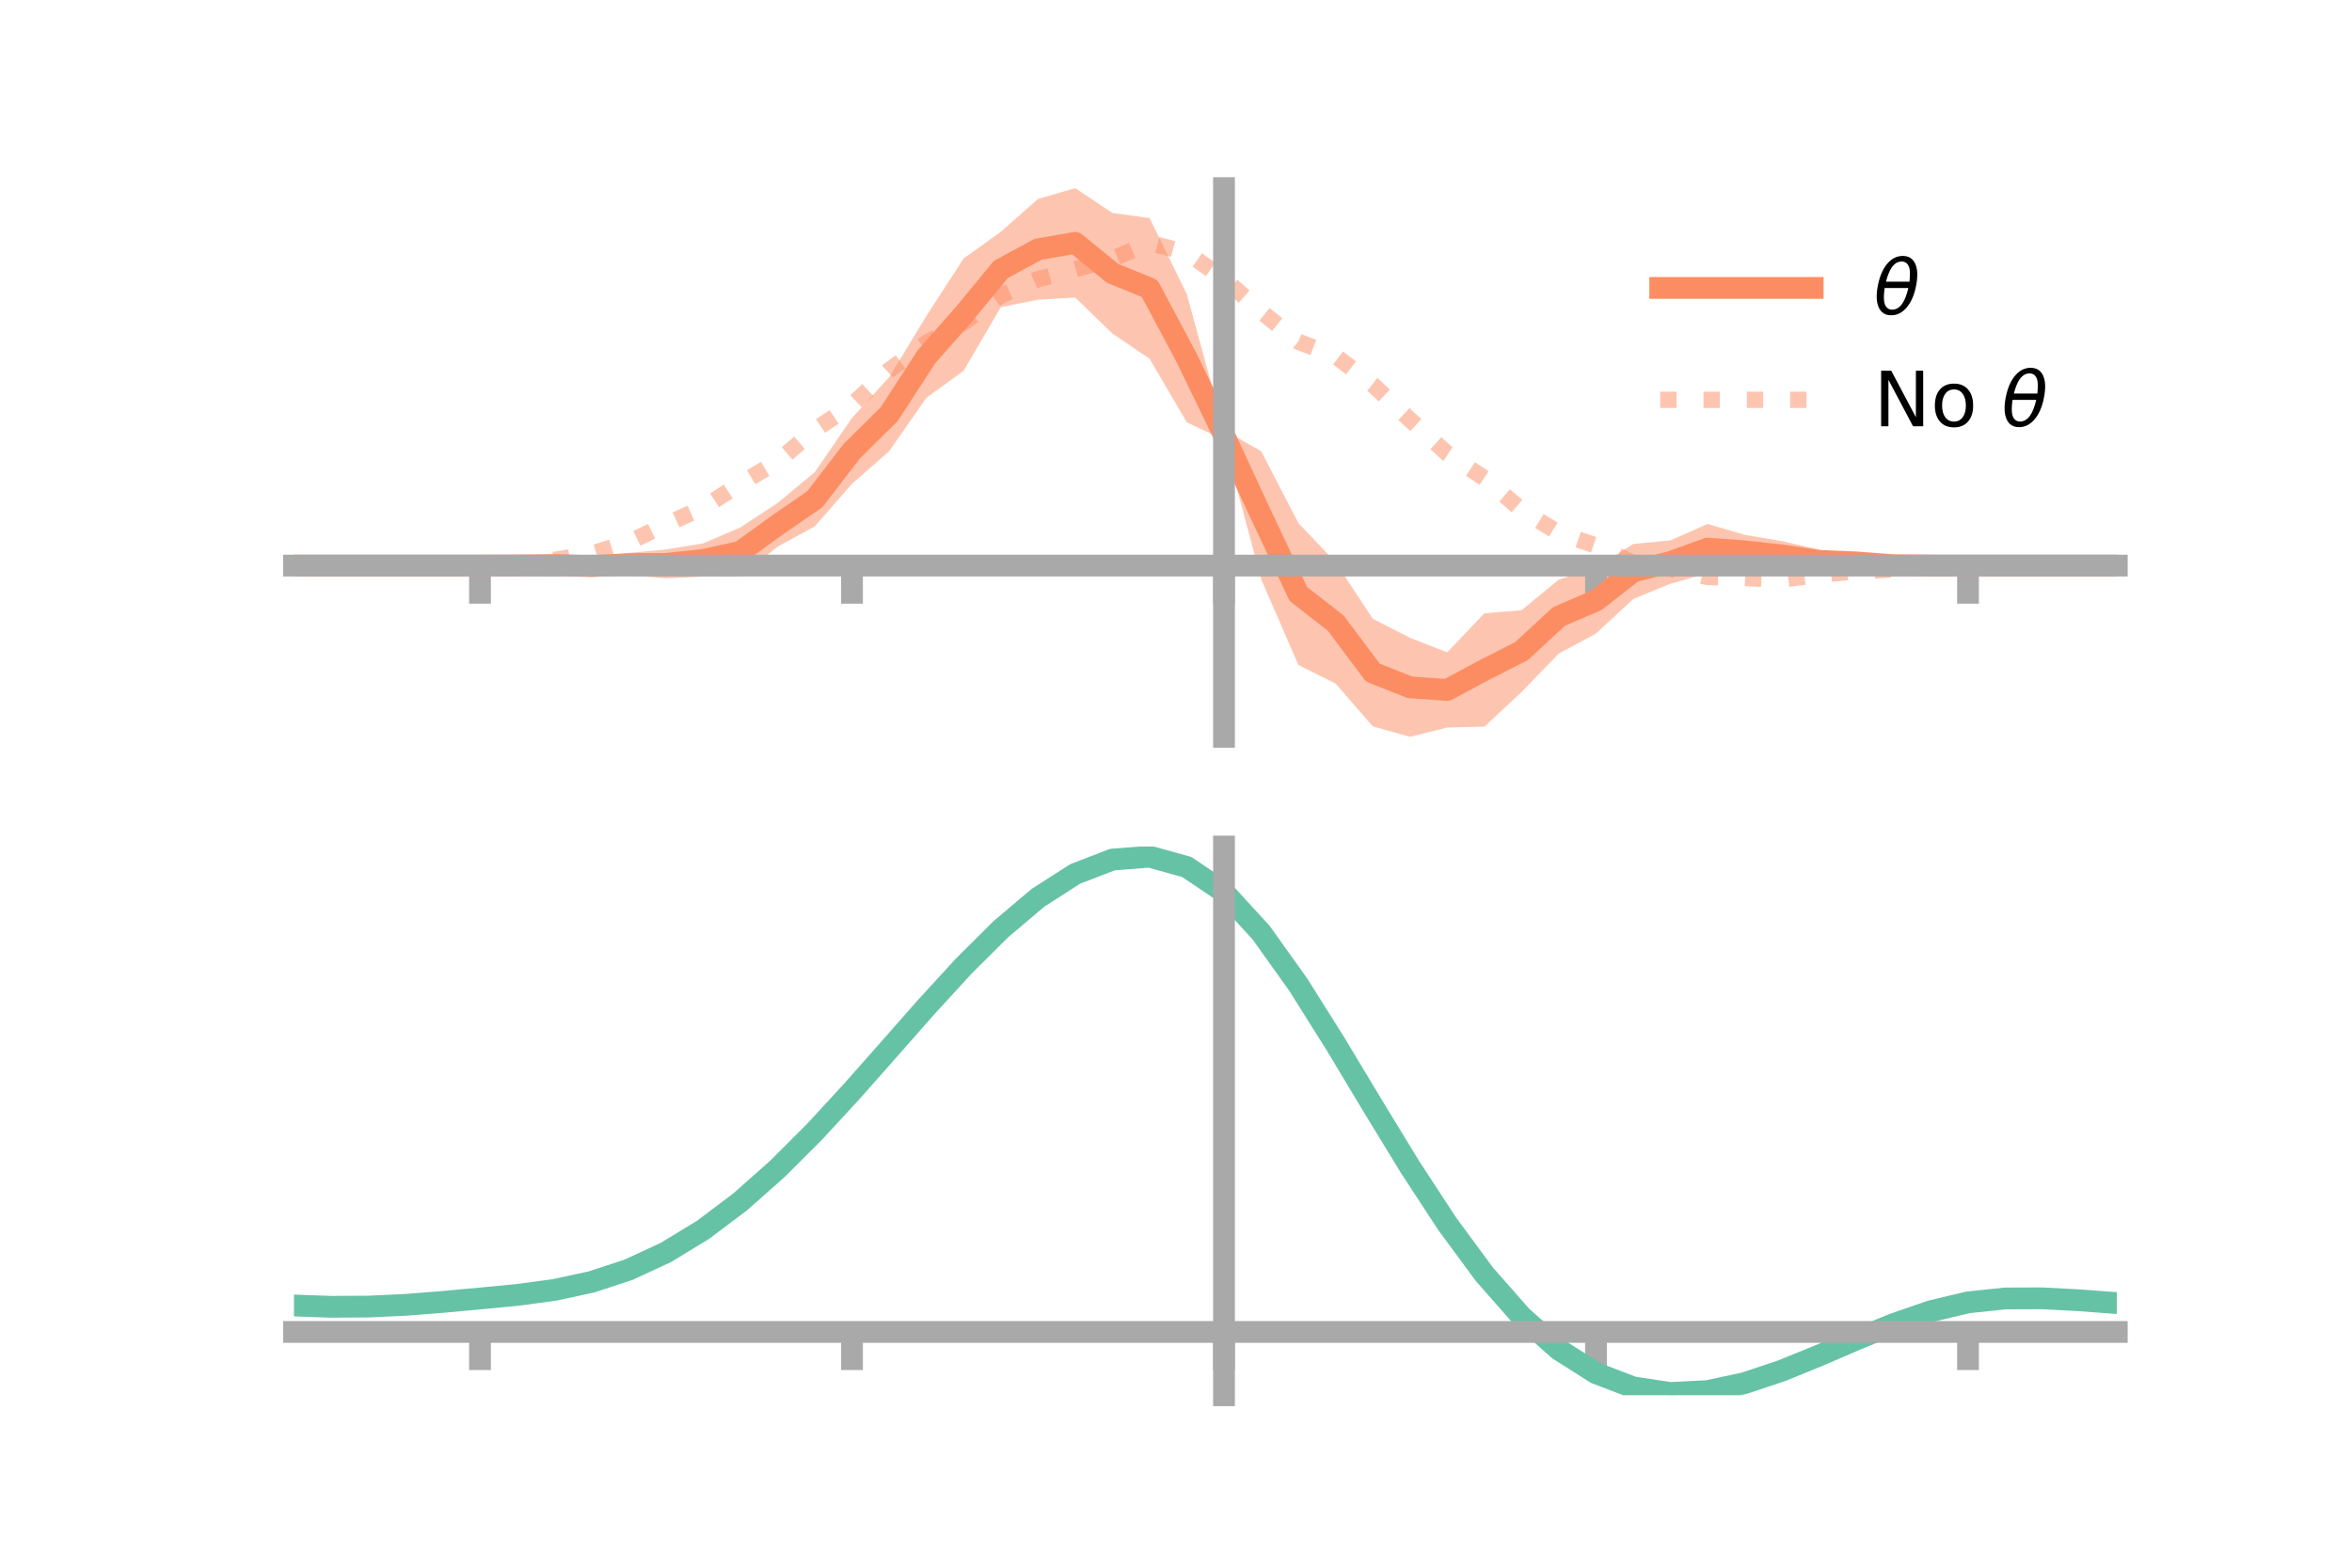 <?xml version="1.0" encoding="utf-8" standalone="no"?>
<!DOCTYPE svg PUBLIC "-//W3C//DTD SVG 1.1//EN"
  "http://www.w3.org/Graphics/SVG/1.1/DTD/svg11.dtd">
<!-- Created with matplotlib (https://matplotlib.org/) -->
<svg height="144pt" version="1.1" viewBox="0 0 216 144" width="216pt" xmlns="http://www.w3.org/2000/svg" xmlns:xlink="http://www.w3.org/1999/xlink">
 <defs>
  <style type="text/css">*{stroke-linecap:butt;stroke-linejoin:round;}</style>
 </defs>
 <g id="figure_1">
  <g id="patch_1">
   <path d="M 0 144 
L 216 144 
L 216 0 
L 0 0 
z
" style="fill:none;"/>
  </g>
  <g id="axes_1">
   <g id="patch_2">
    <path d="M 27 67.68 
L 194.4 67.68 
L 194.4 17.28 
L 27 17.28 
z
" style="fill:none;"/>
   </g>
   <g id="PolyCollection_1">
    <path clip-path="url(#pf75061b24f)" d="M 27 51.953 
L 27 51.953 
L 30.416 51.953 
L 33.833 51.953 
L 37.249 51.953 
L 40.665 51.953 
L 44.082 51.951 
L 47.498 51.841 
L 50.914 51.624 
L 54.331 51.419 
L 57.747 50.788 
L 61.163 50.477 
L 64.58 49.911 
L 67.996 48.444 
L 71.412 46.203 
L 74.829 43.369 
L 78.245 38.394 
L 81.661 34.645 
L 85.078 29.02 
L 88.494 23.747 
L 91.91 21.291 
L 95.327 18.276 
L 98.743 17.28 
L 102.159 19.557 
L 105.576 20.034 
L 108.992 27.02 
L 112.408 39.506 
L 115.824 41.45 
L 119.241 48.046 
L 122.657 51.651 
L 126.073 56.842 
L 129.49 58.587 
L 132.906 59.923 
L 136.322 56.332 
L 139.739 56.049 
L 143.155 53.24 
L 146.571 52.132 
L 149.988 49.971 
L 153.404 49.638 
L 156.82 48.128 
L 160.237 49.128 
L 163.653 49.706 
L 167.069 50.487 
L 170.486 51.077 
L 173.902 51.639 
L 177.318 51.845 
L 180.735 51.952 
L 184.151 51.953 
L 187.567 51.953 
L 190.984 51.953 
L 194.4 51.953 
L 194.4 51.953 
L 194.4 51.953 
L 190.984 51.953 
L 187.567 51.953 
L 184.151 51.953 
L 180.735 51.955 
L 177.318 52.057 
L 173.902 52.21 
L 170.486 52.247 
L 167.069 52.561 
L 163.653 52.338 
L 160.237 52.164 
L 156.82 52.658 
L 153.404 53.617 
L 149.988 55.025 
L 146.571 58.196 
L 143.155 60.031 
L 139.739 63.561 
L 136.322 66.746 
L 132.906 66.828 
L 129.49 67.68 
L 126.073 66.72 
L 122.657 62.794 
L 119.241 61.084 
L 115.824 53.206 
L 112.408 40.427 
L 108.992 38.791 
L 105.576 32.955 
L 102.159 30.635 
L 98.743 27.33 
L 95.327 27.528 
L 91.91 28.216 
L 88.494 34.06 
L 85.078 36.536 
L 81.661 41.441 
L 78.245 44.441 
L 74.829 48.346 
L 71.412 50.22 
L 67.996 52.933 
L 64.58 52.963 
L 61.163 53.121 
L 57.747 52.845 
L 54.331 52.584 
L 50.914 52.191 
L 47.498 52.051 
L 44.082 51.954 
L 40.665 51.953 
L 37.249 51.953 
L 33.833 51.953 
L 30.416 51.953 
L 27 51.953 
z
" style="fill:#fc8d62;fill-opacity:0.5;"/>
   </g>
   <g id="matplotlib.axis_1">
    <g id="xtick_1">
     <g id="line2d_1">
      <defs>
       <path d="M 0 0 
L 0 3.5 
" id="m0054205898" style="stroke:#a9a9a9;stroke-width:2;"/>
      </defs>
      <g>
       <use style="fill:#a9a9a9;stroke:#a9a9a9;stroke-width:2;" x="44.082" xlink:href="#m0054205898" y="51.953"/>
      </g>
     </g>
    </g>
    <g id="xtick_2">
     <g id="line2d_2">
      <g>
       <use style="fill:#a9a9a9;stroke:#a9a9a9;stroke-width:2;" x="78.245" xlink:href="#m0054205898" y="51.953"/>
      </g>
     </g>
    </g>
    <g id="xtick_3">
     <g id="line2d_3">
      <g>
       <use style="fill:#a9a9a9;stroke:#a9a9a9;stroke-width:2;" x="112.408" xlink:href="#m0054205898" y="51.953"/>
      </g>
     </g>
    </g>
    <g id="xtick_4">
     <g id="line2d_4">
      <g>
       <use style="fill:#a9a9a9;stroke:#a9a9a9;stroke-width:2;" x="146.571" xlink:href="#m0054205898" y="51.953"/>
      </g>
     </g>
    </g>
    <g id="xtick_5">
     <g id="line2d_5">
      <g>
       <use style="fill:#a9a9a9;stroke:#a9a9a9;stroke-width:2;" x="180.735" xlink:href="#m0054205898" y="51.953"/>
      </g>
     </g>
    </g>
   </g>
   <g id="matplotlib.axis_2"/>
   <g id="line2d_6">
    <path clip-path="url(#pf75061b24f)" d="M 27 51.953 
L 30.416 51.953 
L 33.833 51.953 
L 37.249 51.953 
L 40.665 51.953 
L 44.082 51.952 
L 47.498 51.946 
L 50.914 51.907 
L 54.331 52.002 
L 57.747 51.816 
L 61.163 51.799 
L 64.58 51.437 
L 67.996 50.688 
L 71.412 48.212 
L 74.829 45.858 
L 78.245 41.418 
L 81.661 38.043 
L 85.078 32.778 
L 88.494 28.903 
L 91.91 24.754 
L 95.327 22.902 
L 98.743 22.305 
L 102.159 25.096 
L 105.576 26.495 
L 108.992 32.906 
L 112.408 39.966 
L 115.824 47.328 
L 119.241 54.565 
L 122.657 57.222 
L 126.073 61.781 
L 129.49 63.133 
L 132.906 63.376 
L 136.322 61.539 
L 139.739 59.805 
L 143.155 56.635 
L 146.571 55.164 
L 149.988 52.498 
L 153.404 51.627 
L 156.82 50.393 
L 160.237 50.646 
L 163.653 51.022 
L 167.069 51.524 
L 170.486 51.662 
L 173.902 51.925 
L 177.318 51.951 
L 180.735 51.953 
L 184.151 51.953 
L 187.567 51.953 
L 190.984 51.953 
L 194.4 51.953 
" style="fill:none;stroke:#fc8d62;stroke-linecap:square;stroke-width:2;"/>
   </g>
   <g id="line2d_7">
    <path clip-path="url(#pf75061b24f)" d="M 27 51.953 
L 30.416 51.953 
L 33.833 51.953 
L 37.249 51.953 
L 40.665 51.953 
L 44.082 51.952 
L 47.498 51.837 
L 50.914 51.434 
L 54.331 50.859 
L 57.747 49.801 
L 61.163 48.174 
L 64.58 46.619 
L 67.996 44.427 
L 71.412 42.385 
L 74.829 39.484 
L 78.245 37.185 
L 81.661 33.995 
L 85.078 31.505 
L 88.494 29.627 
L 91.91 27.131 
L 95.327 25.647 
L 98.743 24.738 
L 102.159 23.78 
L 105.576 22.305 
L 108.992 23.209 
L 112.408 25.609 
L 115.824 28.63 
L 119.241 31.388 
L 122.657 32.706 
L 126.073 35.335 
L 129.49 38.555 
L 132.906 41.659 
L 136.322 43.925 
L 139.739 46.843 
L 143.155 48.953 
L 146.571 50.117 
L 149.988 51.706 
L 153.404 52.237 
L 156.82 52.998 
L 160.237 53.092 
L 163.653 53.246 
L 167.069 52.782 
L 170.486 52.492 
L 173.902 52.3 
L 177.318 52.047 
L 180.735 51.953 
L 184.151 51.953 
L 187.567 51.953 
L 190.984 51.953 
L 194.4 51.953 
" style="fill:none;stroke:#fc8d62;stroke-dasharray:1.5,2.475;stroke-dashoffset:0;stroke-opacity:0.5;stroke-width:1.5;"/>
   </g>
   <g id="patch_3">
    <path d="M 112.408 67.68 
L 112.408 17.28 
" style="fill:none;stroke:#a9a9a9;stroke-linecap:square;stroke-linejoin:miter;stroke-width:2;"/>
   </g>
   <g id="patch_4">
    <path d="M 194.4 67.68 
L 194.4 17.28 
" style="fill:none;"/>
   </g>
   <g id="patch_5">
    <path d="M 27 51.953 
L 194.4 51.953 
" style="fill:none;stroke:#a9a9a9;stroke-linecap:square;stroke-linejoin:miter;stroke-width:2;"/>
   </g>
   <g id="patch_6">
    <path d="M 27 17.28 
L 194.4 17.28 
" style="fill:none;"/>
   </g>
   <g id="legend_1">
    <g id="line2d_8">
     <path d="M 152.47 26.449 
L 166.47 26.449 
" style="fill:none;stroke:#fc8d62;stroke-linecap:square;stroke-width:2;"/>
    </g>
    <g id="line2d_9"/>
    <g id="text_1">
     <!-- $\theta$ -->
     <g transform="translate(172.07 28.899)scale(0.07 -0.07)">
      <defs>
       <path d="M 45.516 34.672 
L 14.453 34.672 
Q 12.359 20.062 14.5 13.875 
Q 17.188 6.25 24.469 6.25 
Q 31.781 6.25 37.359 13.922 
Q 42.234 20.656 45.516 34.672 
z
M 47.016 42.969 
Q 48.344 56.844 46.625 61.719 
Q 43.953 69.438 36.766 69.438 
Q 29.297 69.438 23.828 61.812 
Q 19.531 55.672 16.156 42.969 
z
M 38.188 76.766 
Q 49.906 76.766 54.594 66.406 
Q 59.281 56.109 55.719 37.844 
Q 52.203 19.625 43.453 9.281 
Q 34.766 -1.125 23.047 -1.125 
Q 11.281 -1.125 6.641 9.281 
Q 2 19.625 5.516 37.844 
Q 9.078 56.109 17.719 66.406 
Q 26.422 76.766 38.188 76.766 
z
" id="DejaVuSans-Oblique-952"/>
      </defs>
      <use transform="translate(0 0.234)" xlink:href="#DejaVuSans-Oblique-952"/>
     </g>
    </g>
    <g id="line2d_10">
     <path d="M 152.47 36.724 
L 166.47 36.724 
" style="fill:none;stroke:#fc8d62;stroke-dasharray:1.5,2.475;stroke-dashoffset:0;stroke-opacity:0.5;stroke-width:1.5;"/>
    </g>
    <g id="line2d_11"/>
    <g id="text_2">
     <!-- No $\theta$ -->
     <g transform="translate(172.07 39.174)scale(0.07 -0.07)">
      <defs>
       <path d="M 9.812 72.906 
L 23.094 72.906 
L 55.422 11.922 
L 55.422 72.906 
L 64.984 72.906 
L 64.984 0 
L 51.703 0 
L 19.391 60.984 
L 19.391 0 
L 9.812 0 
z
" id="DejaVuSans-78"/>
       <path d="M 30.609 48.391 
Q 23.391 48.391 19.188 42.75 
Q 14.984 37.109 14.984 27.297 
Q 14.984 17.484 19.156 11.844 
Q 23.344 6.203 30.609 6.203 
Q 37.797 6.203 41.984 11.859 
Q 46.188 17.531 46.188 27.297 
Q 46.188 37.016 41.984 42.703 
Q 37.797 48.391 30.609 48.391 
z
M 30.609 56 
Q 42.328 56 49.016 48.375 
Q 55.719 40.766 55.719 27.297 
Q 55.719 13.875 49.016 6.219 
Q 42.328 -1.422 30.609 -1.422 
Q 18.844 -1.422 12.172 6.219 
Q 5.516 13.875 5.516 27.297 
Q 5.516 40.766 12.172 48.375 
Q 18.844 56 30.609 56 
z
" id="DejaVuSans-111"/>
       <path id="DejaVuSans-32"/>
      </defs>
      <use transform="translate(0 0.234)" xlink:href="#DejaVuSans-78"/>
      <use transform="translate(74.805 0.234)" xlink:href="#DejaVuSans-111"/>
      <use transform="translate(135.986 0.234)" xlink:href="#DejaVuSans-32"/>
      <use transform="translate(167.773 0.234)" xlink:href="#DejaVuSans-Oblique-952"/>
     </g>
    </g>
   </g>
  </g>
  <g id="axes_2">
   <g id="patch_7">
    <path d="M 27 128.16 
L 194.4 128.16 
L 194.4 77.76 
L 27 77.76 
z
" style="fill:none;"/>
   </g>
   <g id="PolyCollection_2">
    <path clip-path="url(#p58192a1f6e)" d="M 27 119.964 
L 27 119.869 
L 30.416 119.995 
L 33.833 119.974 
L 37.249 119.806 
L 40.665 119.525 
L 44.082 119.197 
L 47.498 118.863 
L 50.914 118.394 
L 54.331 117.646 
L 57.747 116.506 
L 61.163 114.896 
L 64.58 112.778 
L 67.996 110.149 
L 71.412 107.051 
L 74.829 103.554 
L 78.245 99.763 
L 81.661 95.809 
L 85.078 91.842 
L 88.494 88.032 
L 91.91 84.559 
L 95.327 81.61 
L 98.743 79.373 
L 102.159 78.031 
L 105.576 77.76 
L 108.992 78.724 
L 112.408 81.067 
L 115.824 84.853 
L 119.241 89.714 
L 122.657 95.228 
L 126.073 101.002 
L 129.49 106.688 
L 132.906 111.998 
L 136.322 116.704 
L 139.739 120.646 
L 143.155 123.726 
L 146.571 125.911 
L 149.988 127.226 
L 153.404 127.745 
L 156.82 127.576 
L 160.237 126.855 
L 163.653 125.73 
L 167.069 124.361 
L 170.486 122.907 
L 173.902 121.522 
L 177.318 120.353 
L 180.735 119.545 
L 184.151 119.188 
L 187.567 119.179 
L 190.984 119.372 
L 194.4 119.637 
L 194.4 119.754 
L 194.4 119.754 
L 190.984 119.511 
L 187.567 119.335 
L 184.151 119.353 
L 180.735 119.714 
L 177.318 120.531 
L 173.902 121.724 
L 170.486 123.151 
L 167.069 124.654 
L 163.653 126.069 
L 160.237 127.23 
L 156.82 127.977 
L 153.404 128.16 
L 149.988 127.652 
L 146.571 126.358 
L 143.155 124.218 
L 139.739 121.218 
L 136.322 117.393 
L 132.906 112.833 
L 129.49 107.688 
L 126.073 102.175 
L 122.657 96.574 
L 119.241 91.22 
L 115.824 86.499 
L 112.408 82.822 
L 108.992 80.551 
L 105.576 79.62 
L 102.159 79.882 
L 98.743 81.174 
L 95.327 83.325 
L 91.91 86.154 
L 88.494 89.48 
L 85.078 93.125 
L 81.661 96.915 
L 78.245 100.691 
L 74.829 104.309 
L 71.412 107.649 
L 67.996 110.613 
L 64.58 113.135 
L 61.163 115.179 
L 57.747 116.742 
L 54.331 117.854 
L 50.914 118.581 
L 47.498 119.032 
L 44.082 119.346 
L 40.665 119.651 
L 37.249 119.908 
L 33.833 120.058 
L 30.416 120.076 
L 27 119.964 
z
" style="fill:#66c2a5;fill-opacity:0.5;"/>
   </g>
   <g id="matplotlib.axis_3">
    <g id="xtick_6">
     <g id="line2d_12">
      <g>
       <use style="fill:#a9a9a9;stroke:#a9a9a9;stroke-width:2;" x="44.082" xlink:href="#m0054205898" y="122.344"/>
      </g>
     </g>
    </g>
    <g id="xtick_7">
     <g id="line2d_13">
      <g>
       <use style="fill:#a9a9a9;stroke:#a9a9a9;stroke-width:2;" x="78.245" xlink:href="#m0054205898" y="122.344"/>
      </g>
     </g>
    </g>
    <g id="xtick_8">
     <g id="line2d_14">
      <g>
       <use style="fill:#a9a9a9;stroke:#a9a9a9;stroke-width:2;" x="112.408" xlink:href="#m0054205898" y="122.344"/>
      </g>
     </g>
    </g>
    <g id="xtick_9">
     <g id="line2d_15">
      <g>
       <use style="fill:#a9a9a9;stroke:#a9a9a9;stroke-width:2;" x="146.571" xlink:href="#m0054205898" y="122.344"/>
      </g>
     </g>
    </g>
    <g id="xtick_10">
     <g id="line2d_16">
      <g>
       <use style="fill:#a9a9a9;stroke:#a9a9a9;stroke-width:2;" x="180.735" xlink:href="#m0054205898" y="122.344"/>
      </g>
     </g>
    </g>
   </g>
   <g id="matplotlib.axis_4"/>
   <g id="line2d_17">
    <path clip-path="url(#p58192a1f6e)" d="M 27 119.917 
L 30.416 120.036 
L 33.833 120.016 
L 37.249 119.857 
L 40.665 119.588 
L 44.082 119.272 
L 47.498 118.947 
L 50.914 118.488 
L 54.331 117.75 
L 57.747 116.624 
L 61.163 115.038 
L 64.58 112.956 
L 67.996 110.381 
L 71.412 107.35 
L 74.829 103.932 
L 78.245 100.227 
L 81.661 96.362 
L 85.078 92.483 
L 88.494 88.756 
L 91.91 85.356 
L 95.327 82.467 
L 98.743 80.274 
L 102.159 78.957 
L 105.576 78.69 
L 108.992 79.638 
L 112.408 81.944 
L 115.824 85.676 
L 119.241 90.467 
L 122.657 95.901 
L 126.073 101.588 
L 129.49 107.188 
L 132.906 112.415 
L 136.322 117.049 
L 139.739 120.932 
L 143.155 123.972 
L 146.571 126.134 
L 149.988 127.439 
L 153.404 127.953 
L 156.82 127.777 
L 160.237 127.042 
L 163.653 125.899 
L 167.069 124.507 
L 170.486 123.029 
L 173.902 121.623 
L 177.318 120.442 
L 180.735 119.629 
L 184.151 119.27 
L 187.567 119.257 
L 190.984 119.441 
L 194.4 119.695 
" style="fill:none;stroke:#66c2a5;stroke-linecap:square;stroke-width:2;"/>
   </g>
   <g id="patch_8">
    <path d="M 112.408 128.16 
L 112.408 77.76 
" style="fill:none;stroke:#a9a9a9;stroke-linecap:square;stroke-linejoin:miter;stroke-width:2;"/>
   </g>
   <g id="patch_9">
    <path d="M 194.4 128.16 
L 194.4 77.76 
" style="fill:none;"/>
   </g>
   <g id="patch_10">
    <path d="M 27 122.344 
L 194.4 122.344 
" style="fill:none;stroke:#a9a9a9;stroke-linecap:square;stroke-linejoin:miter;stroke-width:2;"/>
   </g>
   <g id="patch_11">
    <path d="M 27 77.76 
L 194.4 77.76 
" style="fill:none;"/>
   </g>
  </g>
 </g>
 <defs>
  <clipPath id="pf75061b24f">
   <rect height="50.4" width="167.4" x="27" y="17.28"/>
  </clipPath>
  <clipPath id="p58192a1f6e">
   <rect height="50.4" width="167.4" x="27" y="77.76"/>
  </clipPath>
 </defs>
</svg>
